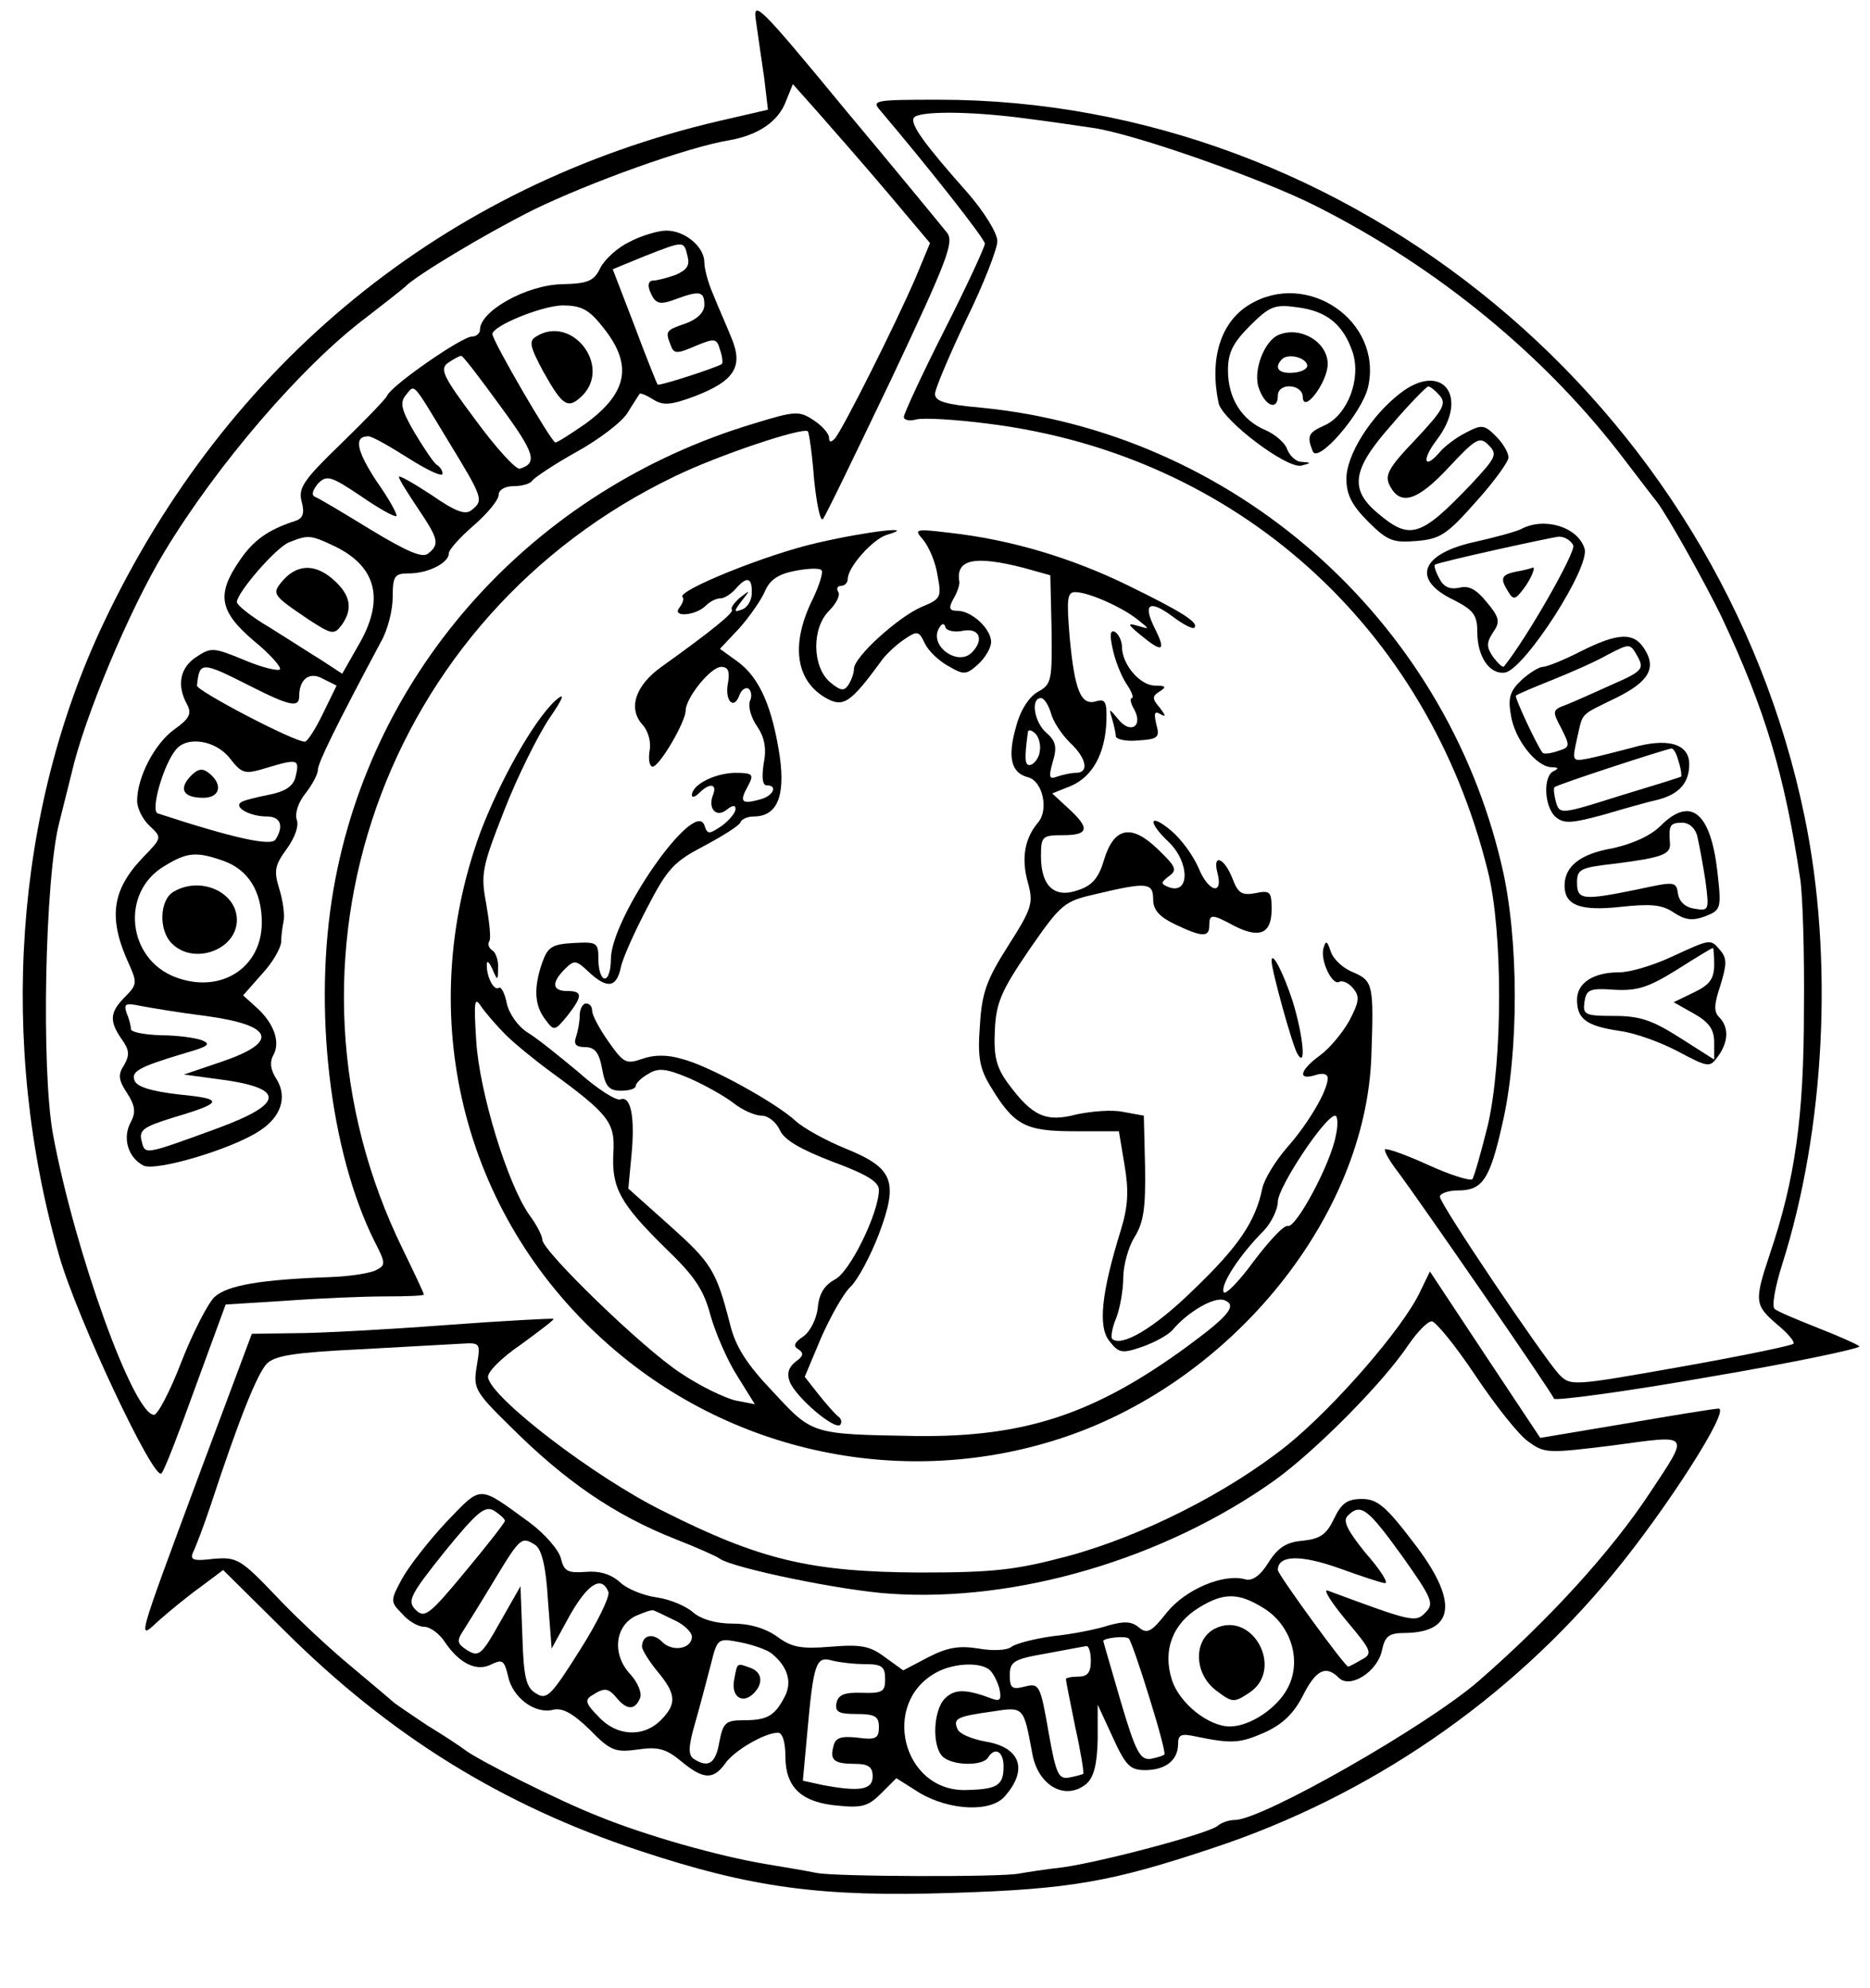 <svg version="1.0" xmlns="http://www.w3.org/2000/svg"
 width="300pt" height="319pt" viewBox="0 0 300 319"
 preserveAspectRatio="xMidYMid meet">
<g transform="translate(0,319) scale(0.1,-0.1)"
fill="#000000" stroke="none">
<path d="M1213 3155 c3 -22 9 -63 13 -90 l6 -51 -78 -18 c-441 -103 -791 -389
-988 -806 -143 -302 -169 -673 -71 -1015 29 -101 152 -362 164 -349 5 5 29 68
55 140 l48 131 96 6 c54 4 125 7 160 7 34 0 62 1 62 3 0 2 -15 34 -34 73 -226
462 -32 1015 437 1240 70 34 205 79 213 72 2 -2 7 -37 10 -77 4 -39 10 -68 14
-64 4 4 53 106 110 225 91 193 101 220 89 235 -8 10 -81 99 -163 197 -140 170
-149 178 -143 141z m210 -273 l69 -82 -22 -53 c-32 -75 -120 -250 -131 -261
-6 -6 -9 -6 -9 2 0 6 -11 19 -25 28 -23 15 -29 15 -97 -6 -352 -106 -612 -394
-673 -747 -33 -190 -6 -421 66 -565 18 -35 18 -38 2 -46 -10 -5 -43 -10 -73
-11 -112 -4 -165 -13 -186 -32 -11 -11 -35 -58 -53 -104 -18 -47 -38 -85 -44
-85 -33 1 -127 262 -162 450 -19 104 -13 411 10 500 9 36 18 72 20 80 20 88
92 261 149 355 84 139 220 298 324 376 31 24 59 46 62 49 16 17 127 84 205
123 90 44 248 101 315 112 46 8 79 30 91 63 l11 27 40 -45 c22 -25 72 -82 111
-128z"/>
<path d="M1010 2802 c-19 -9 -40 -28 -47 -42 -10 -21 -20 -25 -61 -26 -57 -1
-132 -43 -132 -73 0 -6 -6 -11 -13 -11 -16 0 -130 -79 -136 -95 -2 -5 -36 -40
-74 -77 -60 -58 -69 -71 -63 -93 5 -19 2 -27 -11 -31 -43 -14 -67 -31 -89 -64
-37 -54 -32 -81 23 -128 27 -22 45 -43 42 -46 -3 -3 -29 3 -57 15 -49 20 -53
21 -77 5 -26 -17 -32 -45 -15 -76 8 -15 4 -23 -20 -40 -32 -23 -60 -77 -60
-115 0 -12 9 -30 20 -40 20 -19 20 -19 -10 -50 -51 -53 -57 -98 -23 -172 13
-29 13 -33 -6 -52 -25 -25 -26 -39 -6 -68 13 -18 13 -26 4 -42 -10 -15 -9 -24
5 -45 13 -20 14 -31 6 -46 -14 -25 -5 -57 20 -70 19 -10 142 26 187 56 34 22
44 54 27 82 -10 15 -12 28 -5 40 11 21 0 51 -28 76 l-21 19 30 34 c17 18 30
41 31 51 0 9 2 25 4 34 2 10 -1 33 -7 52 -9 29 -7 38 12 64 13 18 20 37 16 47
-3 10 2 27 14 42 11 14 20 31 20 38 0 11 30 72 101 205 11 19 19 51 19 72 0
34 3 38 26 38 31 0 64 17 64 32 0 6 18 26 40 45 22 19 40 41 40 49 0 8 10 14
24 14 14 0 27 4 30 9 4 5 35 26 71 46 36 20 73 48 82 63 9 15 18 28 19 30 1 2
11 -2 22 -9 16 -10 28 -9 66 5 65 25 79 48 59 95 -8 20 -22 51 -29 69 -8 18
-14 41 -14 51 0 25 -31 51 -61 51 -13 0 -40 -8 -59 -18z m93 -23 c4 -15 -1
-22 -19 -30 -14 -5 -30 -9 -35 -9 -11 0 -11 -11 -1 -28 7 -10 15 -10 36 -2 38
14 46 13 46 -9 0 -12 -11 -23 -30 -30 -32 -11 -33 -12 -24 -35 5 -14 10 -14
40 -1 31 13 34 12 39 -6 4 -11 5 -22 3 -23 -6 -5 -101 -36 -103 -33 -1 1 -18
43 -37 94 l-35 91 51 21 c64 25 63 25 69 0z m-139 -110 c52 -62 45 -108 -25
-159 -23 -16 -45 -30 -48 -30 -6 0 -101 163 -101 174 0 13 78 45 112 46 29 0
42 -6 62 -31z m-161 -131 c55 -75 60 -91 31 -100 -6 -2 -38 33 -71 78 -53 71
-58 82 -44 92 9 6 18 11 21 11 3 0 31 -37 63 -81z m-83 -57 c55 -90 56 -94 37
-109 -10 -9 -26 -3 -65 24 -29 19 -52 32 -52 29 0 -4 14 -26 30 -50 33 -49 36
-58 17 -73 -9 -8 -34 3 -92 38 -44 27 -84 51 -90 53 -6 3 -3 11 5 21 14 14 20
13 69 -20 29 -20 54 -34 57 -32 2 2 -12 28 -32 56 -32 49 -37 72 -13 72 6 0
34 -16 64 -35 30 -19 55 -31 55 -25 0 5 -4 11 -9 14 -5 3 -21 27 -36 52 -21
36 -24 48 -14 60 15 18 9 24 69 -75z m-184 -167 c69 -33 82 -87 38 -161 l-25
-44 -32 21 c-18 11 -55 35 -84 53 -29 17 -53 36 -53 41 0 15 63 88 84 96 30
12 34 12 72 -6z m-136 -224 c65 -33 80 -36 80 -17 0 28 17 40 38 28 l22 -11
-22 -45 c-12 -25 -25 -45 -29 -45 -18 0 -174 82 -173 90 4 39 7 39 84 0z m-31
-117 c20 -25 23 -26 62 -14 47 14 50 13 43 -16 -4 -15 -17 -23 -42 -28 -20 -4
-41 -9 -45 -12 -13 -8 14 -23 41 -23 22 0 28 -15 14 -37 -7 -11 -67 2 -189 42
-12 4 9 78 29 102 18 23 65 15 87 -14z m-11 -164 c40 -14 62 -49 62 -99 0 -73
-66 -115 -138 -88 -78 29 -89 136 -19 178 37 23 52 24 95 9z m-28 -249 c110
-15 119 -42 24 -74 l-59 -20 52 -7 c112 -14 112 -39 0 -80 -118 -43 -114 -42
-120 -19 -4 17 3 22 51 37 81 24 82 30 9 37 -43 5 -67 12 -71 22 -6 15 6 22
83 45 35 10 40 14 25 20 -11 4 -40 8 -66 8 -27 1 -48 5 -48 10 0 5 -3 17 -7
26 -5 15 -1 16 23 11 16 -3 63 -11 104 -16z"/>
<path d="M860 2650 c-12 -7 -10 -16 12 -57 31 -55 39 -60 62 -38 48 48 -17
131 -74 95z"/>
<path d="M455 2260 c-20 -23 -19 -24 40 -64 37 -24 41 -25 53 -9 18 25 15 47
-11 71 -29 27 -58 28 -82 2z"/>
<path d="M306 1945 c-20 -21 -12 -35 20 -35 27 0 32 21 10 39 -11 9 -18 8 -30
-4z"/>
<path d="M278 1759 c-22 -13 -24 -62 -2 -83 35 -35 104 -10 104 38 0 45 -59
71 -102 45z"/>
<path d="M1412 3013 c77 -91 168 -206 168 -214 0 -5 -29 -68 -65 -139 -36 -71
-65 -134 -65 -139 0 -5 9 -7 20 -4 11 3 64 0 117 -7 396 -50 703 -325 800
-718 24 -96 24 -302 0 -407 -11 -44 -22 -83 -25 -87 -4 -3 -36 7 -71 23 -35
16 -66 27 -69 25 -2 -3 8 -20 22 -38 35 -47 245 -351 249 -362 1 -4 114 11
250 35 136 23 244 46 240 49 -5 4 -35 17 -68 30 -33 13 -64 26 -68 30 -5 4 1
36 12 71 69 217 83 492 36 719 -136 660 -727 1150 -1389 1150 -103 0 -108 -1
-94 -17z m233 -13 c39 -5 87 -12 107 -15 66 -9 273 -82 358 -125 197 -99 372
-243 498 -410 23 -30 45 -59 50 -65 17 -22 79 -133 104 -185 70 -149 101 -253
126 -420 4 -25 7 -119 6 -210 0 -171 -14 -272 -55 -393 -25 -75 -24 -81 12
-112 17 -14 29 -28 26 -31 -3 -3 -85 -20 -181 -37 -175 -31 -176 -31 -195 -12
-27 30 -191 273 -191 285 0 5 13 10 29 10 39 0 51 17 71 106 27 115 27 299 -1
416 -93 398 -432 695 -836 734 -56 5 -73 10 -73 22 0 8 23 62 50 119 28 57 50
114 50 126 0 13 -21 47 -48 78 -71 80 -92 110 -86 120 7 11 89 11 179 -1z"/>
<path d="M2004 2701 c-46 -28 -64 -87 -49 -158 7 -28 110 -106 133 -100 16 4
16 5 0 6 -9 0 -19 10 -23 20 -3 10 -19 24 -35 31 -38 16 -60 51 -60 96 0 28 8
44 35 71 32 32 40 35 76 30 48 -6 74 -28 89 -72 14 -43 -8 -100 -44 -117 -27
-12 -30 -17 -20 -42 8 -21 80 62 89 104 23 105 -98 188 -191 131z"/>
<path d="M2052 2653 c-24 -9 -43 -60 -32 -87 10 -28 30 -35 30 -11 0 22 40 19
40 -2 1 -28 40 24 40 53 0 35 -43 61 -78 47z m45 -48 c2 -6 -8 -12 -22 -13
-24 -2 -32 8 -18 22 10 9 36 3 40 -9z"/>
<path d="M2245 2558 c-46 -36 -85 -98 -85 -136 0 -26 9 -43 35 -69 31 -31 40
-34 77 -31 38 3 49 10 95 62 29 32 53 65 53 72 0 8 -9 23 -20 34 -19 19 -23
19 -48 6 -16 -8 -34 -22 -41 -30 -26 -31 -31 -15 -7 17 55 71 9 129 -59 75z
m65 -3 c11 -13 4 -24 -39 -70 -45 -47 -50 -58 -41 -75 17 -32 44 -24 95 31 43
46 49 49 63 35 15 -15 12 -20 -28 -63 -81 -85 -98 -90 -149 -47 -47 39 -42 71
22 143 28 33 55 60 58 61 4 0 12 -7 19 -15z"/>
<path d="M2440 2341 c-8 -4 -41 -13 -72 -20 -89 -19 -105 -61 -35 -94 31 -16
37 -24 37 -51 0 -40 20 -69 45 -65 32 7 137 170 127 199 -11 35 -65 51 -102
31z m84 -26 c4 -11 -74 -148 -111 -194 -2 -3 -9 4 -17 14 -11 16 -12 23 -1 40
12 17 11 24 -10 49 -17 21 -29 27 -44 23 -15 -3 -25 1 -32 15 -6 11 -9 21 -7
22 5 4 182 43 199 45 9 0 19 -6 23 -14z"/>
<path d="M2433 2273 c-25 -5 -27 -11 -13 -33 8 -13 11 -12 24 5 13 17 21 38
14 34 -2 -1 -13 -4 -25 -6z"/>
<path d="M2536 2145 c-27 -14 -55 -25 -61 -25 -6 0 -22 -10 -34 -21 -19 -18
-22 -29 -17 -57 6 -38 40 -82 65 -83 11 0 12 -2 4 -6 -18 -7 -16 -58 3 -74 13
-11 26 -10 77 4 34 10 73 21 87 24 34 9 50 27 50 57 0 33 -35 43 -93 26 -23
-6 -54 -14 -69 -17 -26 -5 -26 -4 -18 32 10 43 3 36 62 65 53 26 66 48 46 79
-17 27 -42 26 -102 -4z m51 -53 c-29 -13 -62 -28 -75 -33 -22 -8 -22 -10 -7
-38 14 -28 14 -30 -6 -36 -11 -4 -22 -5 -24 -3 -8 9 -46 90 -43 92 2 2 28 13
58 25 30 12 71 30 90 41 35 18 35 18 47 -3 11 -20 8 -24 -40 -45z m106 -124
c4 -12 5 -23 4 -24 -1 -1 -46 -15 -99 -31 -95 -30 -96 -30 -102 -9 -3 11 -4
22 -2 23 3 4 175 60 187 62 4 1 9 -9 12 -21z"/>
<path d="M2664 1865 c-16 -16 -45 -29 -77 -36 -52 -9 -77 -29 -77 -60 0 -32
26 -41 90 -34 47 5 66 4 85 -9 18 -12 30 -14 51 -6 25 10 26 12 19 73 -11 94
-43 120 -91 72z m59 -17 c3 -13 9 -45 13 -71 6 -47 6 -49 -17 -45 -15 2 -25
11 -27 24 -3 20 -5 20 -65 7 -88 -18 -97 -17 -97 11 0 21 5 24 58 30 79 10 93
15 91 34 -2 28 0 32 20 32 11 0 21 -9 24 -22z"/>
<path d="M2682 1655 c-30 -14 -67 -25 -84 -25 -42 0 -68 -17 -68 -44 0 -31 15
-42 68 -50 24 -3 66 -18 94 -33 49 -26 51 -26 64 -8 17 23 18 47 2 63 -9 9 -8
21 2 51 10 33 11 43 0 56 -16 19 -15 19 -78 -10z m68 -13 c0 -22 -7 -32 -32
-44 l-33 -16 32 -18 c25 -14 33 -26 33 -46 l0 -28 -55 35 c-44 28 -64 35 -105
35 -48 0 -51 2 -48 23 3 19 8 22 48 19 37 -2 55 4 100 32 30 19 56 35 58 35 1
1 2 -12 2 -27z"/>
<path d="M1311 2319 c-80 -18 -226 -77 -216 -87 3 -3 0 -10 -5 -17 -13 -16 26
-13 42 3 7 7 17 12 24 12 6 0 17 7 24 15 18 21 27 19 26 -7 0 -12 -8 -24 -16
-26 -13 -5 -13 -3 0 14 14 18 14 18 -3 5 -9 -8 -15 -16 -13 -19 5 -4 -32 -34
-113 -92 -42 -30 -54 -67 -30 -93 9 -10 14 -28 11 -42 -2 -14 0 -25 5 -25 11
0 53 72 53 90 0 20 40 70 57 70 11 0 14 -7 11 -25 -6 -29 9 -45 18 -21 3 9 10
14 15 11 4 -3 6 -12 2 -20 -3 -9 2 -27 12 -41 12 -18 15 -36 10 -60 -3 -21 -2
-34 5 -34 19 0 10 -18 -12 -23 -29 -8 -32 -3 -18 22 10 19 8 21 -22 21 -32 -1
-68 -19 -68 -36 0 -4 5 -3 12 4 16 16 29 15 22 -3 -9 -22 5 -38 22 -24 9 7 14
8 14 1 0 -6 -10 -18 -22 -27 -21 -14 -23 -14 -28 1 -16 44 -150 -149 -150
-215 0 -17 -4 -31 -10 -31 -5 0 -10 13 -10 30 0 28 -2 29 -40 27 -34 -2 -41
-6 -50 -31 -14 -40 -13 -69 5 -92 14 -19 15 -18 35 6 25 32 25 40 0 40 -24 0
-26 13 -4 35 15 15 18 15 38 -4 30 -28 45 -26 52 7 3 15 23 59 43 97 32 62 43
73 91 98 30 16 57 33 58 38 2 5 12 9 21 9 37 0 51 31 42 96 -12 79 -32 126
-67 152 l-29 21 31 33 c16 18 35 45 41 59 8 19 22 28 48 33 20 4 40 5 43 1 3
-3 -4 -26 -16 -50 -34 -71 -25 -129 25 -156 26 -14 38 -6 85 58 7 11 24 27 37
36 23 16 25 15 35 -6 6 -12 23 -28 38 -36 24 -14 28 -14 47 3 12 11 21 27 21
36 0 21 -31 50 -54 50 -13 0 -15 4 -6 20 6 10 10 23 9 27 -6 36 25 42 103 22
l43 -12 2 -87 c1 -82 0 -88 -22 -100 -14 -8 -28 -29 -35 -56 -14 -49 -8 -74
19 -81 24 -6 34 -53 16 -73 -21 -25 -27 -57 -16 -96 9 -33 7 -41 -32 -102 -35
-55 -42 -76 -45 -128 -4 -51 0 -69 17 -97 38 -63 56 -72 135 -72 l71 0 9 -54
c7 -41 6 -66 -6 -105 -31 -100 -37 -155 -18 -178 15 -19 20 -20 52 -9 20 7 42
19 49 27 24 29 67 54 83 48 21 -8 9 -24 -59 -74 -149 -109 -261 -146 -435
-144 -168 3 -166 2 -229 70 -43 45 -61 73 -70 110 -22 86 -30 98 -97 158 l-66
59 5 53 c6 62 -1 97 -18 90 -7 -2 -37 17 -66 43 -30 25 -67 55 -82 64 -16 10
-30 30 -34 47 -3 16 -9 28 -13 25 -8 -5 -20 19 -19 38 0 7 4 3 9 -8 8 -19 9
-19 9 2 1 12 -4 25 -9 28 -6 4 -8 10 -5 15 3 4 0 31 -5 60 -9 48 -7 58 29 150
21 54 54 120 72 147 24 35 26 43 10 29 -34 -31 -89 -128 -121 -213 -106 -292
-29 -609 199 -814 201 -182 485 -241 741 -154 270 92 481 355 490 610 4 115 3
121 -29 135 -16 6 -32 21 -36 33 -6 18 -8 19 -12 5 -5 -20 15 -61 26 -53 5 2
15 -2 22 -11 11 -13 9 -22 -6 -51 -11 -20 -32 -45 -47 -56 -33 -24 -37 -41 -8
-32 12 4 20 2 20 -5 0 -20 -32 -74 -66 -112 -18 -21 -36 -50 -39 -65 -11 -53
-38 -93 -110 -162 -63 -62 -116 -93 -131 -79 -2 3 0 18 7 34 6 16 11 45 11 64
0 19 8 49 18 65 15 24 18 48 17 113 l-2 82 -33 6 c-18 4 -51 1 -75 -4 -49 -13
-71 -3 -110 50 -19 26 -23 44 -21 85 2 44 10 63 55 129 52 75 56 78 109 90 80
19 90 18 90 -9 0 -17 10 -28 35 -40 44 -21 55 -21 55 -2 0 19 4 19 41 -1 40
-20 59 -12 59 27 0 28 -2 31 -26 26 -22 -4 -28 0 -37 24 -13 33 -32 40 -24 9
10 -37 -14 -32 -30 7 -9 21 -29 48 -45 61 -35 29 -37 13 -3 -19 34 -33 34 -86
-1 -72 -12 5 -12 7 1 17 14 10 12 15 -17 43 -43 42 -71 36 -87 -17 -8 -28 -19
-41 -41 -48 -38 -14 -60 6 -60 54 0 32 2 34 35 34 42 0 44 11 9 43 l-26 24 30
12 c35 15 55 52 57 104 1 31 -2 36 -16 32 -25 -8 -35 17 -43 103 -5 61 -4 72
9 72 21 0 75 -24 100 -44 20 -16 20 -16 0 -10 -17 5 -16 2 5 -15 35 -29 41
-26 23 10 -20 40 -10 48 28 20 17 -13 33 -21 35 -18 8 8 -21 26 -107 68 -90
44 -187 73 -284 84 -58 7 -59 6 -44 -11 9 -11 20 -36 23 -57 7 -36 5 -38 -26
-51 -37 -16 -108 -80 -108 -99 0 -7 -4 -18 -9 -26 -7 -10 -12 -10 -30 5 -28
25 -29 86 -1 114 12 12 18 25 15 30 -4 6 -1 10 4 10 6 0 11 5 11 11 0 19 40
64 63 71 51 15 -30 6 -112 -13z m234 -141 c27 5 34 -15 14 -35 -23 -23 -70 12
-52 40 4 7 8 8 10 0 2 -5 15 -8 28 -5z m141 -132 c3 -13 17 -34 30 -47 27 -25
32 -49 10 -49 -8 0 -21 -3 -30 -6 -13 -5 -14 -1 -7 24 7 23 5 33 -10 46 -20
17 -26 56 -9 56 5 0 12 -11 16 -24z m-18 -62 c-1 -9 -8 -19 -14 -21 -10 -3
-11 8 -5 52 0 5 6 4 12 -2 6 -6 9 -19 7 -29z m-857 -454 c14 -14 47 -41 73
-60 93 -68 103 -81 100 -130 -3 -56 11 -81 83 -152 47 -45 62 -67 73 -109 8
-28 27 -72 43 -97 l28 -45 -31 6 c-17 4 -57 23 -88 44 -59 38 -222 196 -222
214 0 6 -9 24 -21 40 -35 50 -80 197 -85 279 -4 64 -3 72 8 55 7 -10 25 -31
39 -45z m1332 -162 c-8 -45 -64 -149 -77 -145 -6 2 -30 -24 -55 -57 -24 -33
-46 -55 -48 -49 -5 13 27 61 65 99 12 13 22 34 22 46 0 23 76 138 92 138 4 0
5 -15 1 -32z"/>
<path d="M1785 2149 c4 -19 14 -44 22 -56 9 -13 12 -23 9 -23 -4 0 -2 -9 4
-19 14 -27 -7 -39 -26 -15 -15 18 -15 18 -10 1 3 -10 6 -23 6 -28 0 -5 16 -9
36 -7 32 2 35 5 29 26 -4 18 -3 22 7 16 9 -5 8 -2 -1 10 -13 15 -13 19 0 27
11 7 9 9 -8 9 -24 0 -53 34 -53 62 0 9 -5 20 -11 24 -8 4 -9 -4 -4 -27z"/>
<path d="M2040 1648 c0 -15 33 -134 41 -148 15 -27 10 27 -7 83 -15 46 -34 83
-34 65z"/>
<path d="M930 1561 c0 -11 -3 -26 -6 -35 -4 -11 0 -16 14 -16 16 0 23 -8 28
-35 5 -28 11 -35 30 -35 13 0 24 3 24 8 0 4 9 13 20 19 16 10 28 9 66 -7 25
-11 57 -29 71 -40 14 -11 34 -20 45 -20 10 0 23 -10 29 -23 7 -16 33 -31 85
-51 54 -20 74 -32 74 -45 0 -37 -47 -133 -71 -144 -16 -9 -25 -22 -27 -45 -2
-18 -12 -38 -23 -46 -15 -10 -17 -16 -8 -21 9 -6 8 -11 -5 -20 -11 -9 -14 -19
-9 -32 10 -25 72 -78 81 -69 3 4 2 10 -4 14 -5 4 -19 20 -31 35 l-22 28 26 62
c15 34 36 72 48 83 12 12 32 50 45 84 32 85 23 106 -53 137 -32 13 -68 33 -80
44 -31 29 -139 89 -183 100 -23 7 -45 7 -64 0 -26 -9 -30 -6 -54 28 -14 20
-26 42 -26 49 0 7 -4 12 -10 12 -5 0 -10 -9 -10 -19z"/>
<path d="M2278 1117 c-28 -59 -137 -184 -212 -245 -96 -77 -235 -147 -354
-179 -83 -22 -118 -26 -237 -26 -174 1 -255 20 -410 98 -110 54 -277 182 -282
215 -2 8 22 32 53 53 30 22 54 40 52 41 -2 1 -79 -3 -173 -10 -93 -7 -202 -13
-241 -13 l-70 -1 -83 -222 c-105 -283 -101 -270 -65 -237 16 14 45 38 66 53
l36 27 99 -98 c169 -168 348 -279 568 -352 181 -60 292 -75 504 -68 190 6 255
18 417 72 251 83 475 237 642 440 85 103 189 265 169 265 -6 0 -74 -11 -149
-24 l-137 -23 -89 134 -88 133 -16 -33z m89 -134 c32 -48 70 -96 85 -106 26
-19 31 -19 136 -6 126 17 123 21 59 -76 -62 -94 -162 -204 -276 -303 -82 -71
-346 -222 -390 -222 -9 0 -21 -4 -27 -9 -12 -12 -185 -58 -249 -67 -27 -3 -59
-8 -70 -10 -29 -6 -296 -5 -325 1 -14 3 -50 9 -80 14 -78 13 -194 46 -270 77
-64 25 -195 91 -215 107 -5 4 -32 22 -60 39 -27 18 -52 35 -55 38 -3 3 -32 27
-65 55 -33 27 -88 78 -121 113 -58 61 -64 64 -101 61 -33 -4 -39 -2 -33 11 4
8 17 42 28 75 47 143 75 211 90 227 13 13 44 18 147 23 72 4 145 8 163 9 33 2
33 2 27 -35 -6 -36 -4 -41 52 -96 90 -90 169 -144 268 -183 33 -13 65 -27 70
-31 22 -15 195 -51 273 -56 203 -14 440 56 617 182 64 46 174 156 215 218 14
20 30 37 37 37 6 0 38 -39 70 -87z"/>
<path d="M716 748 c-28 -30 -60 -71 -71 -91 -19 -35 -19 -37 0 -56 10 -12 26
-21 35 -21 10 0 25 -11 34 -25 23 -34 51 -48 75 -35 17 8 20 6 26 -19 7 -35
44 -62 73 -54 15 3 31 -6 58 -32 33 -34 41 -37 77 -32 33 5 46 1 70 -19 35
-29 51 -30 70 -4 14 21 64 50 85 50 7 0 12 -14 12 -38 0 -50 26 -74 84 -79 38
-4 49 -1 69 19 l25 25 38 -24 c48 -28 114 -31 136 -5 38 43 25 79 -32 88 -21
4 -41 12 -44 20 -7 17 -1 20 56 28 51 8 50 8 64 -67 9 -52 53 -77 87 -49 12
11 17 31 18 71 l0 56 24 -52 c21 -46 28 -53 52 -53 33 0 53 16 53 42 0 15 5
17 28 12 58 -12 71 -11 110 6 29 13 47 30 62 59 21 42 37 50 58 29 18 -18 62
10 69 44 5 23 11 28 37 28 81 1 86 52 13 146 -44 58 -58 69 -82 69 -24 0 -33
-7 -45 -32 -12 -25 -22 -32 -50 -35 -26 -2 -40 -11 -55 -35 -13 -21 -26 -30
-37 -27 -35 10 -96 -16 -126 -53 -25 -32 -32 -35 -45 -24 -12 10 -24 10 -49 3
-18 -6 -58 -14 -88 -17 -30 -4 -60 -12 -67 -17 -7 -6 -30 -7 -53 -3 -31 5 -50
2 -81 -14 l-40 -21 -29 21 c-24 18 -38 21 -87 17 -48 -4 -63 -1 -86 16 -18 13
-43 21 -71 21 -28 0 -51 7 -64 18 -11 10 -37 21 -58 24 -22 3 -49 14 -60 25
-15 13 -33 18 -55 16 -28 -2 -34 1 -39 21 -3 14 -26 40 -50 58 -84 61 -76 61
-134 1z m94 2 c0 -3 -29 -40 -64 -82 -57 -69 -65 -75 -79 -61 -14 14 -10 23
46 93 53 65 65 75 80 66 9 -6 17 -13 17 -16z m1439 -56 c49 -69 52 -77 38 -91
-16 -17 -22 -15 -157 35 -8 3 5 -18 29 -47 42 -50 44 -54 25 -64 -10 -6 -20
-11 -21 -11 -4 -2 -113 148 -113 155 0 24 36 25 98 3 36 -13 69 -24 74 -24 6
0 -8 22 -31 48 -30 37 -37 52 -29 60 21 21 32 12 87 -64z m-1390 17 c10 -7 17
-35 20 -88 l6 -78 29 53 c29 51 51 65 62 38 3 -7 -18 -50 -46 -94 -46 -73 -53
-80 -70 -69 -16 9 -20 26 -22 92 l-3 80 -33 -58 c-29 -52 -34 -56 -52 -45 -17
11 -18 15 -6 33 7 11 30 48 51 83 40 66 42 67 64 53z m1168 -101 c44 -27 62
-84 39 -128 -17 -33 -61 -62 -93 -62 -34 0 -81 37 -93 75 -15 47 1 90 44 116
39 24 63 24 103 -1z m-944 -20 c15 -7 27 -19 27 -26 0 -19 -30 -25 -47 -9 -15
16 -33 12 -33 -7 0 -5 11 -23 25 -40 30 -36 31 -52 5 -78 -28 -28 -71 -26
-100 6 -21 21 -22 27 -10 34 20 13 26 12 40 -5 16 -19 29 -19 37 1 3 8 -4 25
-16 38 -29 31 -25 76 8 93 14 6 27 11 30 9 3 -1 18 -8 34 -16z m761 -124 c15
-48 26 -89 24 -91 -2 -2 -12 -5 -22 -7 -17 -2 -24 11 -48 92 -15 52 -28 96
-28 97 0 5 36 9 41 4 3 -3 18 -46 33 -95z m-606 71 c26 -21 33 -46 21 -69 -16
-31 -28 -38 -66 -38 -29 0 -33 -4 -39 -35 -6 -35 -18 -42 -41 -27 -9 6 -9 19
2 57 8 28 19 70 25 93 11 44 11 44 48 37 20 -4 43 -12 50 -18z m512 -12 c0
-18 -5 -25 -20 -25 -11 0 -20 -2 -20 -4 0 -3 7 -37 15 -77 9 -40 14 -73 13
-75 -2 -1 -12 -4 -23 -6 -17 -3 -21 6 -33 74 -13 75 -15 78 -38 72 -20 -5 -24
-3 -24 18 0 22 6 26 58 35 31 6 60 11 65 12 4 0 7 -10 7 -24z m-362 -5 c27 0
32 -4 32 -24 0 -20 -4 -23 -37 -22 -28 1 -38 -3 -41 -16 -3 -15 4 -18 32 -18
30 0 36 -4 36 -21 0 -18 -5 -21 -34 -17 -27 3 -36 0 -39 -14 -6 -22 1 -28 35
-28 21 0 28 -5 28 -20 0 -22 -21 -25 -80 -14 l-32 7 7 76 c10 112 14 124 39
117 11 -3 36 -6 54 -6z m198 -8 c6 -4 13 -17 17 -30 4 -18 2 -22 -10 -18 -42
16 -61 17 -77 1 -19 -19 -21 -76 -4 -93 15 -15 64 -16 73 -2 11 18 25 10 25
-14 0 -31 -10 -37 -62 -38 -100 -1 -135 139 -47 188 26 15 68 18 85 6z"/>
<path d="M1949 577 c-35 -18 -34 -73 3 -100 25 -19 28 -19 52 -3 57 37 6 133
-55 103z"/>
<path d="M1178 496 c-6 -28 13 -41 31 -23 16 16 14 34 -5 41 -22 8 -21 9 -26
-18z"/>
</g>
</svg>